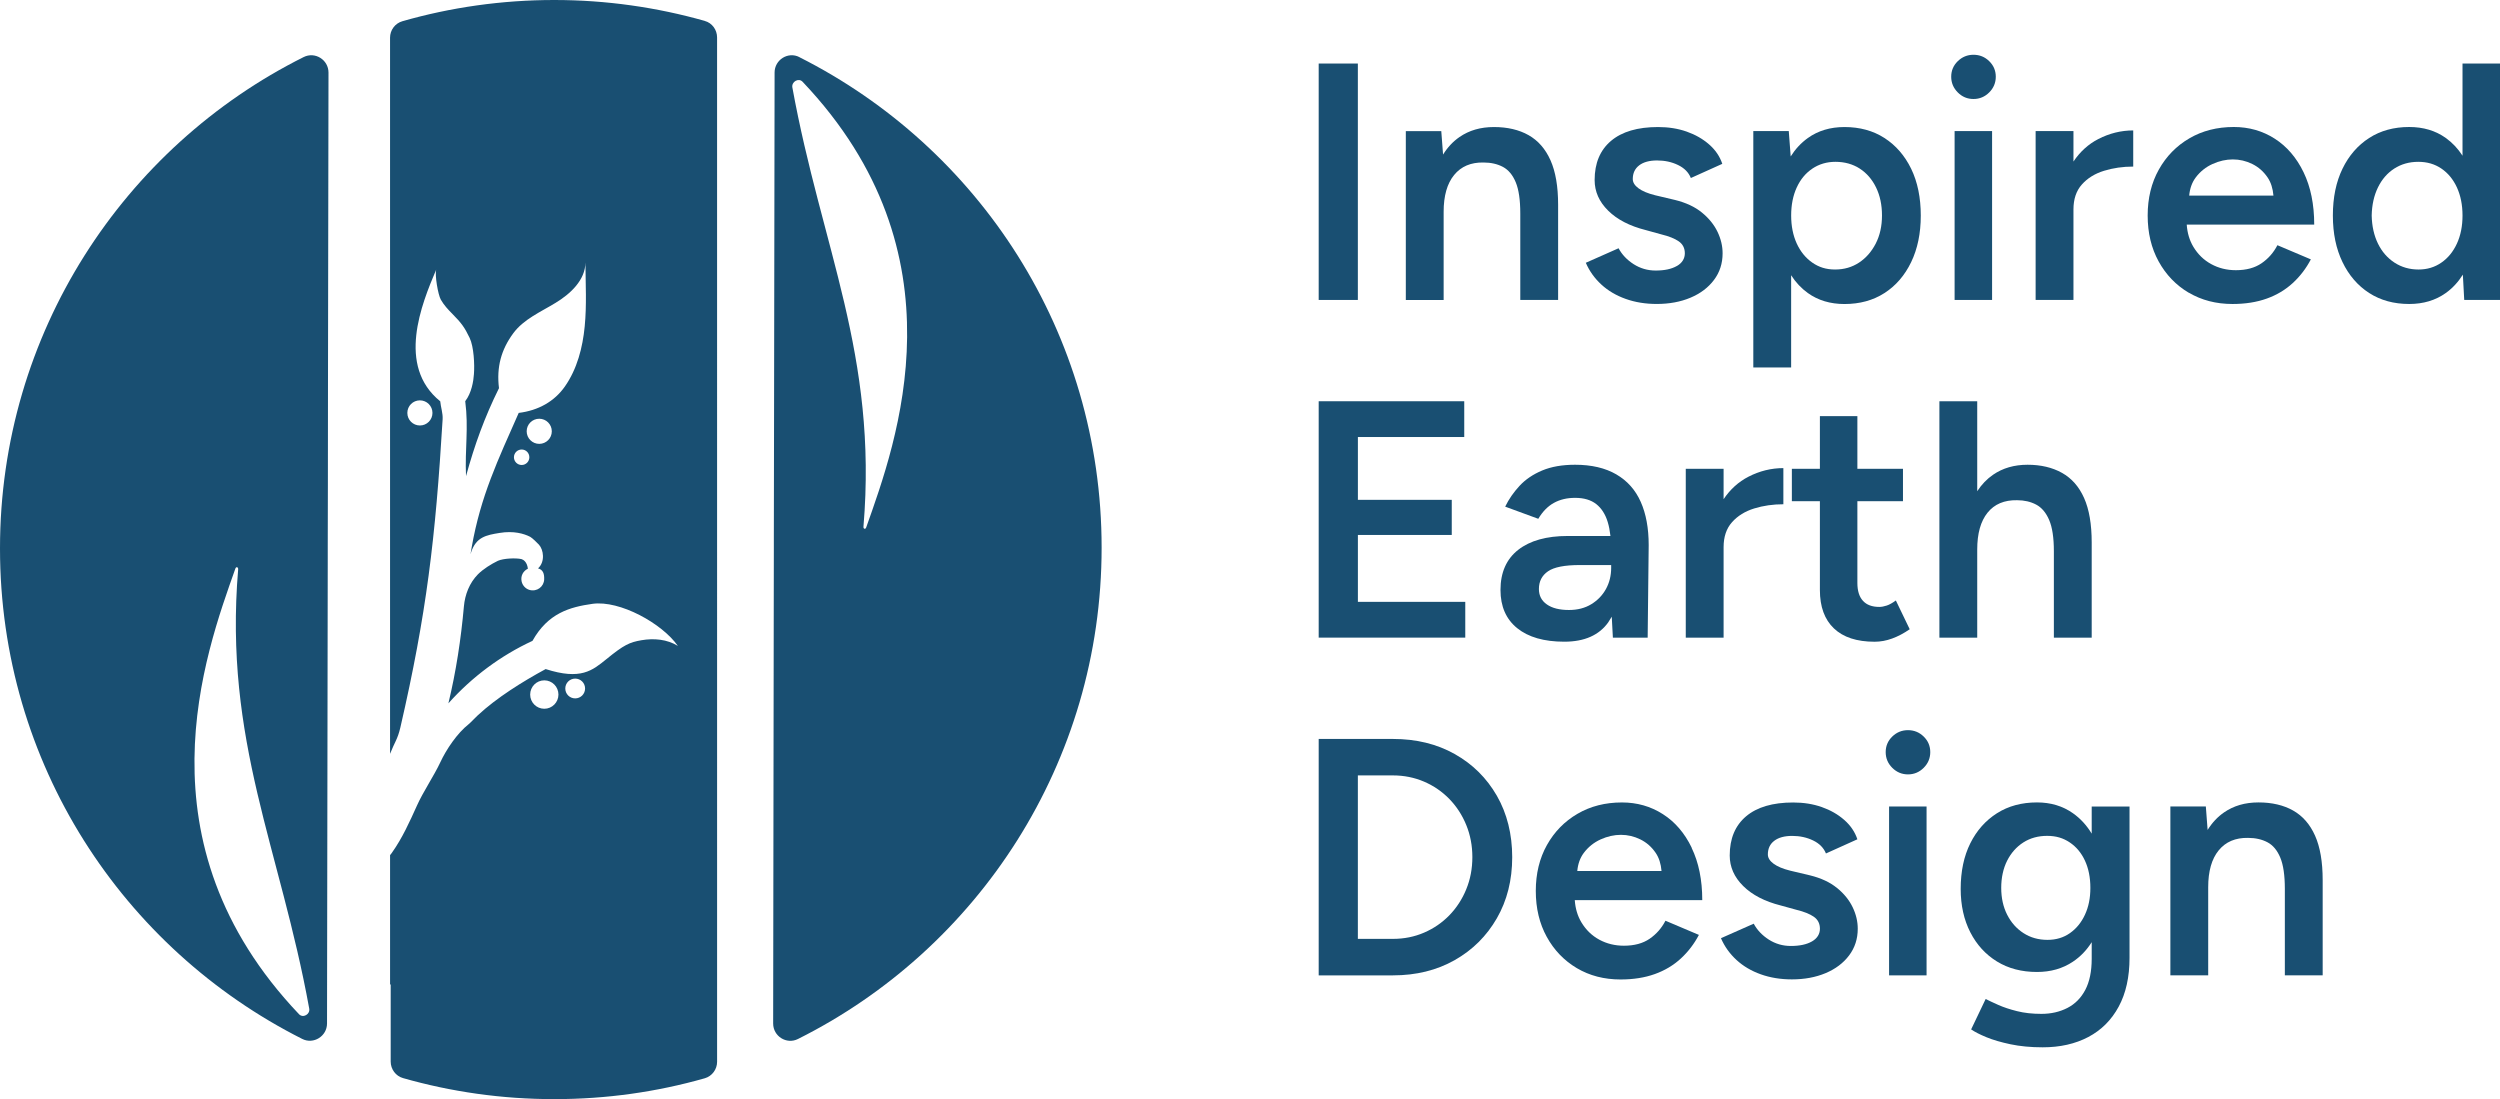 <?xml version="1.0" encoding="UTF-8"?>
<svg id="Layer_2" data-name="Layer 2" xmlns="http://www.w3.org/2000/svg" viewBox="0 0 730.29 321.05">
  <defs>
    <style>
      .cls-1 {
        fill: #194f72;
        stroke-width: 0px;
      }
    </style>
  </defs>
  <g id="Layer_1-2" data-name="Layer 1">
    <g>
      <rect class="cls-1" x="385.21" y="18.56" width="11.44" height="69.06"/>
      <path class="cls-1" d="m421.71,61.87c0-4.67,1.02-8.25,3.06-10.75,2.04-2.5,4.9-3.72,8.58-3.65,2.17,0,4.06.43,5.67,1.28,1.61.86,2.86,2.35,3.75,4.49.89,2.14,1.33,5.18,1.33,9.13v25.25h11.05v-27.82c0-5.33-.74-9.65-2.22-12.97-1.48-3.32-3.62-5.77-6.41-7.35-2.8-1.58-6.17-2.37-10.11-2.37s-7.24.97-10.06,2.91c-1.9,1.31-3.5,3.02-4.81,5.13l-.52-6.85h-10.36v49.33h11.05v-25.75Z"/>
      <path class="cls-1" d="m489.83,77.7c-1.55.89-3.6,1.33-6.17,1.33-2.37,0-4.52-.63-6.46-1.87-1.94-1.25-3.4-2.79-4.39-4.64l-9.57,4.24c1.05,2.43,2.57,4.55,4.54,6.36,1.97,1.81,4.34,3.21,7.1,4.19,2.76.99,5.79,1.48,9.08,1.48,3.68,0,6.97-.61,9.86-1.83,2.89-1.22,5.18-2.94,6.86-5.18,1.68-2.23,2.52-4.83,2.52-7.79,0-2.1-.49-4.19-1.48-6.26-.99-2.07-2.5-3.95-4.54-5.62-2.04-1.68-4.67-2.91-7.89-3.7l-5.82-1.38c-2.11-.53-3.72-1.2-4.83-2.02-1.12-.82-1.68-1.73-1.68-2.71,0-1.71.62-3.04,1.87-4,1.25-.95,2.99-1.43,5.23-1.43s4.28.44,6.12,1.33c1.84.89,3.09,2.15,3.75,3.8l9.18-4.14c-.72-2.17-2.01-4.06-3.85-5.67-1.84-1.61-4.03-2.86-6.56-3.75-2.53-.89-5.31-1.33-8.34-1.33-5.99,0-10.57,1.35-13.76,4.05-3.19,2.7-4.78,6.51-4.78,11.44,0,3.35,1.31,6.33,3.95,8.93,2.63,2.6,6.28,4.49,10.95,5.67l4.64,1.28c2.17.53,3.85,1.2,5.03,2.02,1.18.82,1.78,1.99,1.78,3.5s-.77,2.81-2.32,3.7Z"/>
      <path class="cls-1" d="m523.22,80.4c1.34,2.09,2.96,3.82,4.88,5.2,2.99,2.14,6.56,3.21,10.7,3.21,4.47,0,8.37-1.07,11.69-3.21,3.32-2.14,5.92-5.15,7.79-9.03,1.87-3.88,2.81-8.42,2.81-13.61s-.94-9.82-2.81-13.66-4.47-6.84-7.79-8.98c-3.32-2.14-7.22-3.21-11.69-3.21-4.14,0-7.71,1.07-10.7,3.21-1.98,1.42-3.65,3.22-5.01,5.38l-.56-7.41h-10.36v69.06h11.05v-26.95Zm6.22-31.16c1.97-1.31,4.21-1.97,6.71-1.97,2.7,0,5.06.66,7.1,1.97,2.04,1.32,3.63,3.16,4.78,5.52,1.15,2.37,1.73,5.1,1.73,8.19s-.61,5.82-1.82,8.19c-1.22,2.37-2.85,4.23-4.88,5.57-2.04,1.35-4.38,2.02-7,2.02s-4.72-.67-6.66-2.02c-1.94-1.35-3.45-3.21-4.54-5.57-1.08-2.37-1.63-5.1-1.63-8.19s.54-5.82,1.63-8.19c1.09-2.37,2.62-4.21,4.59-5.52Z"/>
      <path class="cls-1" d="m576.49,28.92c1.78,0,3.31-.64,4.59-1.92s1.92-2.81,1.92-4.59-.64-3.29-1.92-4.54c-1.28-1.25-2.81-1.87-4.59-1.87s-3.31.63-4.59,1.87c-1.28,1.25-1.92,2.76-1.92,4.54s.64,3.3,1.92,4.59,2.81,1.92,4.59,1.92Z"/>
      <rect class="cls-1" x="570.97" y="38.29" width="10.95" height="49.33"/>
      <path class="cls-1" d="m605.69,47.17v-8.88h-11.05v49.33h11.05v-26.44c0-3.02.82-5.46,2.47-7.3,1.64-1.84,3.8-3.17,6.46-3.99,2.66-.82,5.51-1.23,8.53-1.23v-10.56c-3.55,0-6.95.84-10.21,2.52-2.9,1.49-5.32,3.69-7.25,6.57Z"/>
      <path class="cls-1" d="m639.38,85.49c3.72,2.2,7.97,3.31,12.77,3.31,3.75,0,7.09-.53,10.01-1.58,2.93-1.05,5.46-2.57,7.6-4.54,2.14-1.97,3.9-4.28,5.28-6.91l-9.77-4.14c-1.12,2.17-2.67,3.93-4.64,5.28-1.97,1.35-4.47,2.02-7.5,2.02-2.63,0-5.03-.59-7.2-1.78-2.17-1.18-3.91-2.88-5.23-5.08-1.11-1.86-1.75-4.02-1.92-6.46h37.24c0-5.92-1.04-11.01-3.11-15.29-2.07-4.27-4.88-7.55-8.44-9.82-3.55-2.27-7.53-3.4-11.94-3.4-4.87,0-9.19,1.1-12.97,3.31-3.78,2.2-6.76,5.25-8.93,9.13-2.17,3.88-3.26,8.35-3.26,13.42s1.07,9.54,3.21,13.42c2.14,3.88,5.06,6.92,8.78,9.13Zm2.02-33.64c1.31-1.74,2.96-3.06,4.93-3.95,1.97-.89,3.95-1.33,5.92-1.33s3.86.44,5.67,1.33c1.81.89,3.3,2.2,4.49,3.95.97,1.43,1.52,3.2,1.7,5.28h-24.61c.19-2.08.82-3.84,1.9-5.28Z"/>
      <path class="cls-1" d="m719.34,18.56v26.93c-1.34-2.08-2.96-3.8-4.88-5.18-2.99-2.14-6.56-3.21-10.7-3.21-4.47,0-8.37,1.07-11.69,3.21-3.32,2.14-5.92,5.13-7.79,8.98-1.87,3.85-2.81,8.4-2.81,13.66s.94,9.73,2.81,13.61c1.87,3.88,4.47,6.89,7.79,9.03,3.32,2.14,7.22,3.21,11.69,3.21,4.14,0,7.71-1.07,10.7-3.21,1.97-1.41,3.62-3.2,4.98-5.36l.4,7.38h10.46V18.56h-10.95Zm-6.17,58.15c-1.94,1.35-4.16,2.02-6.66,2.02-2.63,0-4.98-.67-7.05-2.02-2.07-1.35-3.68-3.21-4.83-5.57-1.15-2.37-1.76-5.1-1.82-8.19.06-3.09.67-5.82,1.82-8.19,1.15-2.37,2.75-4.21,4.78-5.52,2.04-1.31,4.37-1.97,7-1.97s4.82.66,6.76,1.97c1.94,1.32,3.45,3.16,4.54,5.52,1.08,2.37,1.63,5.1,1.63,8.19s-.54,5.82-1.63,8.19c-1.09,2.37-2.6,4.23-4.54,5.57Z"/>
      <polygon class="cls-1" points="428.03 175.81 396.66 175.81 396.66 156.27 424.08 156.27 424.08 146.01 396.66 146.01 396.66 127.66 427.73 127.66 427.73 117.21 385.21 117.21 385.21 186.26 428.03 186.26 428.03 175.81"/>
      <path class="cls-1" d="m469.86,181.68c.34-.49.66-1,.96-1.53l.33,6.12h10.16l.3-27.03c0-4.93-.77-9.14-2.32-12.63-1.55-3.49-3.93-6.17-7.15-8.04-3.22-1.87-7.24-2.81-12.03-2.81-3.75,0-6.95.56-9.62,1.68-2.66,1.12-4.87,2.61-6.61,4.49s-3.14,3.9-4.19,6.07l9.67,3.55c1.25-2.1,2.76-3.65,4.54-4.64,1.78-.99,3.85-1.48,6.22-1.48,2.57,0,4.62.61,6.17,1.82,1.54,1.22,2.66,2.96,3.35,5.23.37,1.21.63,2.58.8,4.09h-12.49c-6.18,0-11,1.35-14.45,4.04-3.45,2.7-5.18,6.61-5.18,11.74,0,4.8,1.63,8.52,4.88,11.15,3.26,2.63,7.84,3.95,13.76,3.95s10.23-1.92,12.92-5.77Zm-20.32-9.62c0-2.24.89-3.96,2.67-5.18,1.77-1.22,4.87-1.82,9.27-1.82h9.17v.79c0,2.3-.51,4.38-1.53,6.22-1.02,1.84-2.45,3.32-4.29,4.44-1.84,1.12-4.01,1.68-6.51,1.68-2.76,0-4.92-.54-6.46-1.63-1.55-1.08-2.32-2.58-2.32-4.49Z"/>
      <path class="cls-1" d="m492.44,136.94v49.33h11.05v-26.44c0-3.02.82-5.46,2.47-7.3,1.64-1.84,3.8-3.17,6.46-4,2.66-.82,5.51-1.23,8.53-1.23v-10.56c-3.55,0-6.95.84-10.21,2.52-2.9,1.49-5.32,3.69-7.25,6.56v-8.88h-11.05Z"/>
      <path class="cls-1" d="m557.85,183.8l-4.04-8.39c-.99.72-1.87,1.22-2.66,1.48-.79.26-1.51.4-2.17.4-2.11,0-3.7-.59-4.78-1.78-1.09-1.18-1.63-2.92-1.63-5.23v-23.87h13.32v-9.47h-13.32v-15.39h-10.95v15.39h-8.19v9.47h8.19v25.95c0,4.87,1.36,8.6,4.09,11.2,2.73,2.6,6.69,3.9,11.89,3.9,1.71,0,3.42-.31,5.13-.94,1.71-.62,3.42-1.53,5.13-2.71Z"/>
      <path class="cls-1" d="m577.58,160.52c0-4.67,1-8.25,3.01-10.75,2.01-2.5,4.88-3.72,8.63-3.65,2.1,0,3.96.43,5.57,1.28,1.61.85,2.88,2.35,3.8,4.49.92,2.14,1.38,5.18,1.38,9.13v25.25h11.05v-27.82c0-5.33-.74-9.65-2.22-12.97-1.48-3.32-3.63-5.77-6.46-7.35-2.83-1.58-6.18-2.37-10.06-2.37s-7.24.97-10.06,2.91c-1.81,1.24-3.35,2.85-4.64,4.82v-26.27h-11.05v69.06h11.05v-25.75Z"/>
      <path class="cls-1" d="m424.92,220.25c-5.23-2.93-11.23-4.39-18.01-4.39h-21.7v69.06h21.7c6.77,0,12.77-1.48,18.01-4.44,5.23-2.96,9.34-7.04,12.33-12.23,2.99-5.19,4.49-11.15,4.49-17.85s-1.5-12.76-4.49-17.96c-2.99-5.19-7.1-9.26-12.33-12.18Zm3.4,39.51c-1.18,2.89-2.83,5.43-4.93,7.6-2.11,2.17-4.57,3.86-7.4,5.08-2.83,1.22-5.85,1.82-9.08,1.82h-10.26v-47.75h10.26c3.22,0,6.25.61,9.08,1.82,2.83,1.22,5.29,2.91,7.4,5.08,2.1,2.17,3.75,4.7,4.93,7.6,1.18,2.89,1.78,6.02,1.78,9.37s-.59,6.48-1.78,9.37Z"/>
      <path class="cls-1" d="m494.17,247.62c-2.07-4.27-4.88-7.55-8.44-9.81-3.55-2.27-7.53-3.4-11.94-3.4-4.87,0-9.19,1.1-12.97,3.31-3.78,2.2-6.76,5.24-8.93,9.12-2.17,3.88-3.26,8.35-3.26,13.42s1.07,9.54,3.21,13.42c2.14,3.88,5.06,6.92,8.78,9.13,3.72,2.2,7.97,3.31,12.77,3.31,3.75,0,7.09-.53,10.01-1.58,2.93-1.05,5.46-2.57,7.6-4.54,2.14-1.97,3.9-4.28,5.28-6.9l-9.77-4.14c-1.12,2.17-2.67,3.93-4.64,5.28-1.97,1.35-4.47,2.02-7.5,2.02-2.63,0-5.03-.59-7.2-1.77-2.17-1.18-3.91-2.88-5.23-5.08-1.11-1.86-1.75-4.02-1.92-6.46h37.24c0-5.92-1.04-11.01-3.11-15.29Zm-31.52,1.53c1.31-1.74,2.96-3.06,4.93-3.95,1.97-.89,3.95-1.33,5.92-1.33s3.86.44,5.67,1.33c1.81.89,3.3,2.2,4.49,3.95.97,1.43,1.52,3.2,1.7,5.28h-24.61c.19-2.08.82-3.84,1.9-5.28Z"/>
      <path class="cls-1" d="m536.64,259.41c-2.04-1.68-4.67-2.91-7.89-3.7l-5.82-1.38c-2.11-.53-3.72-1.2-4.83-2.02-1.12-.82-1.68-1.73-1.68-2.71,0-1.71.62-3.04,1.87-3.99,1.25-.95,2.99-1.43,5.23-1.43s4.28.44,6.12,1.33c1.84.89,3.09,2.15,3.75,3.8l9.18-4.14c-.72-2.17-2.01-4.06-3.85-5.67-1.84-1.61-4.03-2.86-6.56-3.75-2.53-.89-5.31-1.33-8.34-1.33-5.99,0-10.57,1.35-13.76,4.04-3.19,2.7-4.78,6.51-4.78,11.44,0,3.35,1.31,6.33,3.95,8.93,2.63,2.6,6.28,4.49,10.95,5.67l4.64,1.28c2.17.53,3.85,1.2,5.03,2.02,1.18.82,1.78,1.99,1.78,3.5s-.77,2.81-2.32,3.7c-1.55.89-3.6,1.33-6.17,1.33-2.37,0-4.52-.63-6.46-1.87-1.94-1.25-3.4-2.8-4.39-4.64l-9.57,4.24c1.05,2.43,2.57,4.55,4.54,6.36,1.97,1.81,4.34,3.21,7.1,4.19,2.76.99,5.79,1.48,9.08,1.48,3.68,0,6.97-.61,9.86-1.83,2.89-1.22,5.18-2.94,6.86-5.18,1.68-2.24,2.52-4.83,2.52-7.79,0-2.11-.49-4.19-1.48-6.26-.99-2.07-2.5-3.95-4.54-5.62Z"/>
      <rect class="cls-1" x="551.83" y="235.59" width="10.95" height="49.33"/>
      <path class="cls-1" d="m557.35,213.29c-1.78,0-3.31.63-4.59,1.87-1.28,1.25-1.92,2.76-1.92,4.54s.64,3.31,1.92,4.59c1.28,1.28,2.81,1.92,4.59,1.92s3.31-.64,4.59-1.92c1.28-1.28,1.92-2.81,1.92-4.59s-.64-3.29-1.92-4.54c-1.28-1.25-2.81-1.87-4.59-1.87Z"/>
      <path class="cls-1" d="m611.02,243.52c-1.47-2.43-3.29-4.42-5.48-5.96-2.99-2.11-6.49-3.16-10.5-3.16-4.47,0-8.37,1.05-11.69,3.16-3.32,2.11-5.92,5.03-7.79,8.78-1.87,3.75-2.81,8.19-2.81,13.32,0,4.8.94,9.03,2.81,12.68,1.87,3.65,4.47,6.49,7.79,8.53,3.32,2.04,7.22,3.06,11.69,3.06,4.01,0,7.51-1,10.5-3.01,2.19-1.46,4.01-3.37,5.48-5.69v4.85c0,3.68-.63,6.71-1.87,9.08-1.25,2.37-2.99,4.13-5.23,5.28-2.24,1.15-4.77,1.73-7.6,1.73-2.63,0-5-.26-7.1-.79-2.11-.53-3.93-1.13-5.48-1.82-1.55-.69-2.78-1.27-3.7-1.73l-4.24,8.88c1.05.72,2.53,1.48,4.44,2.27,1.91.79,4.26,1.48,7.05,2.07,2.79.59,5.93.89,9.42.89,5.06,0,9.5-1,13.32-3.01,3.81-2.01,6.77-4.97,8.88-8.88,2.11-3.91,3.16-8.66,3.16-14.25v-44.2h-11.05v7.93Zm-1.97,23.68c-1.05,2.27-2.51,4.06-4.39,5.38-1.87,1.32-4.06,1.97-6.56,1.97-2.63,0-4.97-.66-7-1.97-2.04-1.31-3.63-3.11-4.78-5.38-1.15-2.27-1.73-4.88-1.73-7.84s.58-5.67,1.73-7.94c1.15-2.27,2.73-4.05,4.73-5.33,2.01-1.28,4.32-1.92,6.95-1.92s4.7.64,6.61,1.92c1.91,1.28,3.39,3.06,4.44,5.33,1.05,2.27,1.58,4.92,1.58,7.94s-.53,5.57-1.58,7.84Z"/>
      <path class="cls-1" d="m669.86,236.77c-2.8-1.58-6.17-2.37-10.11-2.37s-7.24.97-10.06,2.91c-1.9,1.31-3.5,3.02-4.81,5.13l-.52-6.86h-10.36v49.33h11.05v-25.75c0-4.67,1.02-8.25,3.06-10.75,2.04-2.5,4.9-3.72,8.58-3.65,2.17,0,4.06.43,5.67,1.28,1.61.85,2.86,2.35,3.75,4.49.89,2.14,1.33,5.18,1.33,9.13v25.25h11.05v-27.82c0-5.33-.74-9.65-2.22-12.97-1.48-3.32-3.62-5.77-6.41-7.35Z"/>
    </g>
    <g>
      <path class="cls-1" d="m205.89,6.11c-13.99-3.96-28.74-6.11-44-6.11s-30.28,2.16-44.34,6.2c-2.16.62-3.61,2.6-3.61,4.82v29.94s0,179.25,0,179.25c1.38-3.5,2.2-4.22,3.02-7.73,7.62-33.06,10.25-55.21,12.34-90.03.1-1.73-.54-3.5-.7-5.22-12.8-10.35-5.48-28.35-1.17-38.49-.48,1.52.53,7.35,1.33,8.78.94,1.64,2.07,2.84,3.42,4.21,2.57,2.6,3.52,3.86,5.01,6.98,1.22,2.55,1.48,7.77,1.25,10.59-.13,1.99-.67,5.48-2.54,7.9,1.03,7.98-.13,13.87.23,21.89,2.52-9.18,5.41-17.18,9.63-25.7-.75-6.14.63-11.23,4.16-16.02,3.03-4.12,7.99-6.22,12.37-8.9,4.37-2.64,8.68-6.67,8.72-11.79.04,6.22.4,12.46-.21,18.66-.6,6.22-2.21,12.43-5.78,17.55-3.06,4.37-7.74,7.02-13.5,7.73-6.11,13.85-11.08,24.22-13.72,39.16-.13.69-.25,1.38-.35,2.07.09-.12.12-.37.16-.5,1.47-4.46,4.37-5.03,8.33-5.67,4.05-.67,7.08.18,8.94,1.14.63.34,2.08,1.79,2.55,2.29,1.33,1.44,1.89,4.96-.26,6.93,1.48.38,1.85,1.6,1.79,3.2-.06,2.13-2.11,3.72-4.32,3.08-1.14-.34-2.02-1.32-2.27-2.48-.35-1.66.51-3.08,1.83-3.71-.23-1.99-1.32-2.65-1.89-2.81-1.64-.37-5.22-.22-6.86.5-1.95.94-4.32,2.42-5.85,3.96-2.46,2.51-3.78,5.88-4.09,9.37-.85,9.53-2.29,19.02-4.53,28.31,6.85-7.67,15.25-13.94,24.56-18.25,4.52-8.08,10.86-9.88,17.55-10.82,7.95-1.1,20.33,5.72,24.92,12.3-3.12-1.95-6.99-2.29-10.61-1.67-3.52.6-5.15,1.36-10.26,5.53-4.12,3.34-7.49,6.2-17.75,2.9-6.71,3.64-14.35,8.39-19.88,13.56-.82.73-1.88,1.95-2.61,2.54-3.33,2.62-6.55,7.37-8.34,11.25-1.72,3.69-5.04,8.65-6.73,12.45-2.18,4.81-4.28,9.53-7.36,13.87-.19.22-.35.47-.53.69v37.77h.18v22.55c.01,2.21,1.47,4.21,3.62,4.81,14.03,4,28.82,6.14,44.14,6.14s30.01-2.11,44.01-6.1c2.13-.62,3.58-2.61,3.58-4.81V10.94c0-2.24-1.45-4.24-3.59-4.82Zm-83.23,110.84c2.02,0,3.67,1.64,3.67,3.67s-1.64,3.67-3.67,3.67-3.67-1.64-3.67-3.67,1.64-3.67,3.67-3.67Zm29.73,18.88c-1.25,0-2.26-1.01-2.26-2.26s1.01-2.26,2.26-2.26,2.24,1.01,2.24,2.26-1,2.26-2.24,2.26Zm5.13-6.17c-2.02,0-3.67-1.64-3.67-3.67s1.64-3.67,3.67-3.67,3.67,1.64,3.67,3.67-1.64,3.67-3.67,3.67Zm1.48,77.38c-2.29,0-4.13-1.86-4.13-4.15s1.85-4.15,4.13-4.15,4.13,1.86,4.13,4.15-1.85,4.15-4.13,4.15Zm9.02-3.03c-1.6,0-2.89-1.29-2.89-2.89s1.29-2.89,2.89-2.89,2.89,1.28,2.89,2.89-1.29,2.89-2.89,2.89Z"/>
      <path class="cls-1" d="m88.7,16.67C36.11,42.97,0,97.38,0,160.2s35.92,116.89,88.27,143.28c3.31,1.69,7.26-.78,7.26-4.5l.15-95.97v-.37l.06-39.36v-3.68l.04-18.36h0s.03-28.03.03-28.03l.15-92.01c0-3.72-3.91-6.2-7.26-4.53Zm-1.35,279.6c-47.82-50.33-27.42-105.22-18.59-130.19.22-.63.85-.45.81.21-4.21,50.26,12.24,81.41,20.76,128.34.31,1.66-1.8,2.87-2.98,1.64Z"/>
      <path class="cls-1" d="m233.51,16.68c-3.31-1.69-7.24.78-7.24,4.5l-.15,95.99v.35l-.07,39.38h0v3.67l-.03,18.36v.03l-.04,28-.13,92.03c0,3.72,3.91,6.19,7.24,4.52,52.6-26.3,88.71-80.71,88.71-143.53s-35.92-116.89-88.29-143.28Zm19.51,137.4c-.21.63-.85.45-.79-.21,4.21-50.26-12.24-81.41-20.77-128.33-.29-1.67,1.82-2.89,2.98-1.66,47.82,50.35,27.43,105.22,18.59,130.19Z"/>
    </g>
  </g>
</svg>